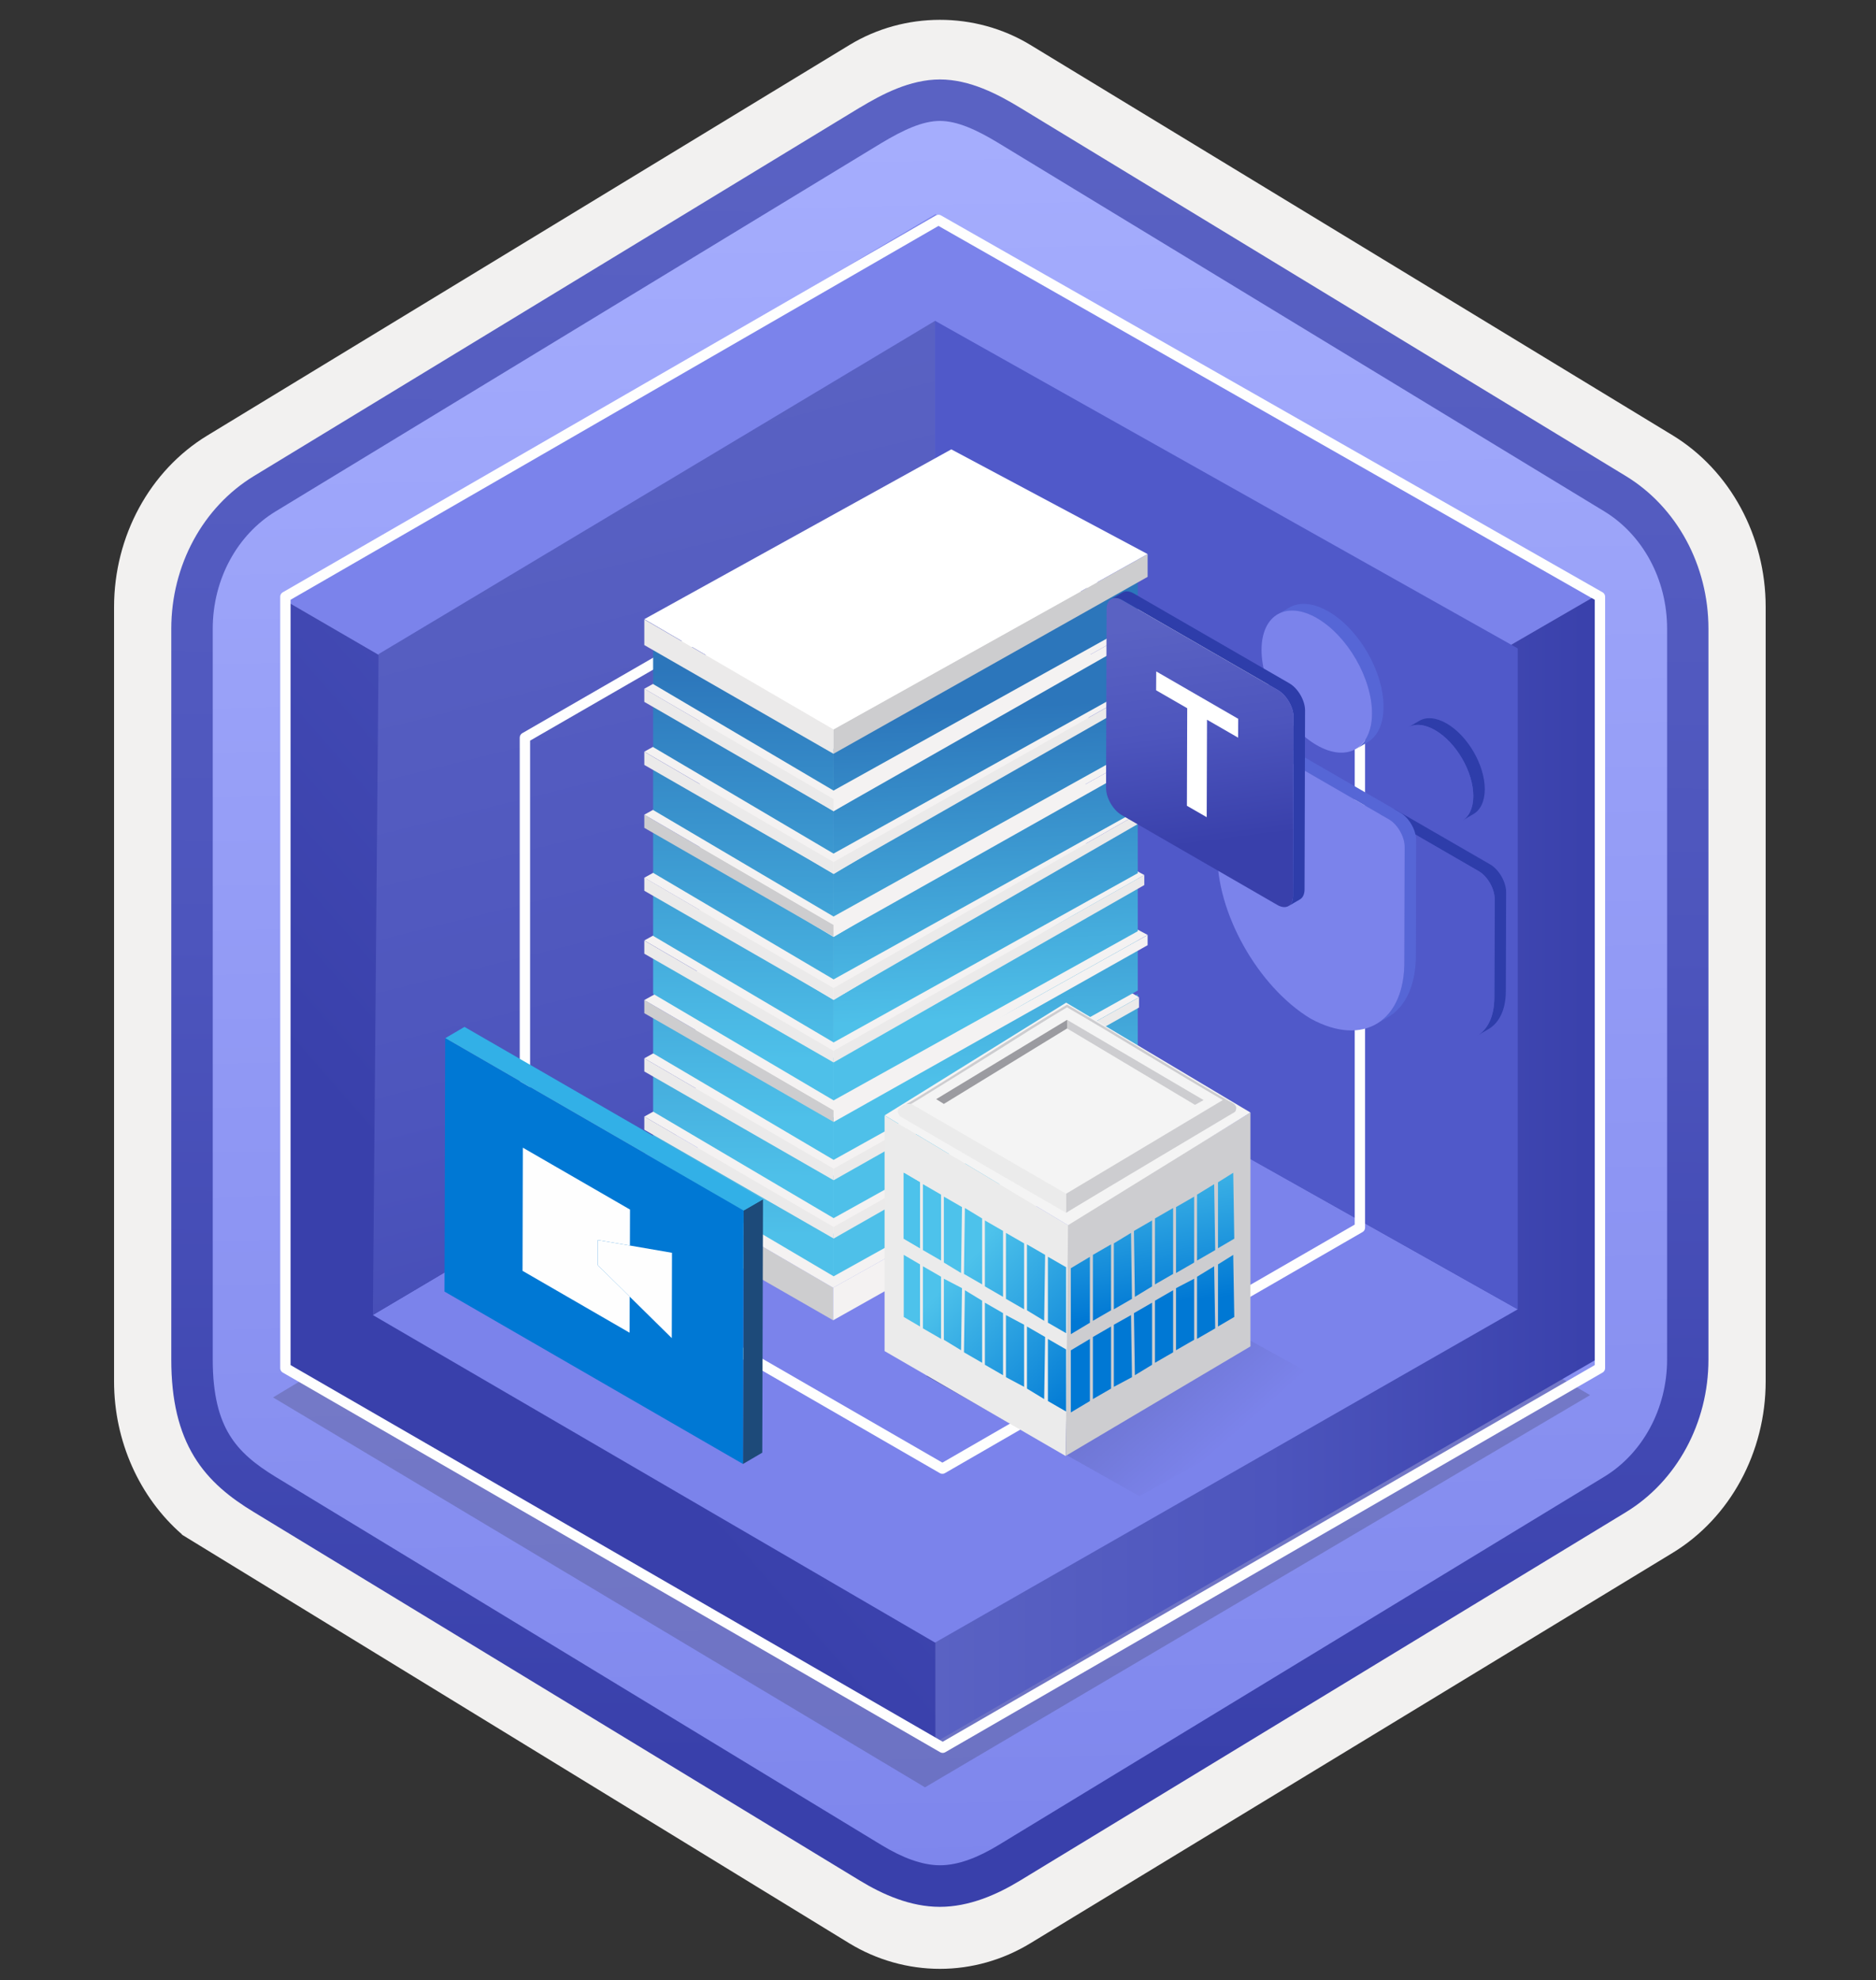 <svg width="181" height="191" viewBox="0 0 181 191" fill="none" xmlns="http://www.w3.org/2000/svg">
<rect x="0" y="0" width="181" height="191" fill="#333333" stroke="none"/>
<path d="M90.685 189.915C93.745 189.915 96.755 189.065 99.415 187.445L161.385 149.785C166.925 146.415 170.355 140.085 170.355 133.245V58.535C170.355 51.715 166.925 45.375 161.385 41.995L99.415 4.335C94.085 1.095 87.265 1.115 81.965 4.335L19.995 42.015C14.455 45.385 11.005 51.715 11.005 58.555V133.255C11.005 139.015 13.455 144.435 17.555 148.005V148.035L81.965 187.465C84.605 189.065 87.625 189.915 90.685 189.915ZM91.335 8.865C93.285 8.865 95.765 10.075 97.475 11.125L158.235 48.315C161.985 50.595 164.105 57.195 164.105 61.945L163.475 133.245C163.475 137.995 160.275 142.265 156.525 144.545L96.125 180.925C92.695 183.015 89.905 183.015 86.465 180.925L25.255 144.455C21.505 142.175 18.485 137.975 18.485 133.245V59.605C18.485 54.865 21.215 49.975 24.985 47.685L85.565 11.125C87.265 10.085 89.385 8.865 91.335 8.865Z" fill="#F2F1F0"/>
<path fill-rule="evenodd" clip-rule="evenodd" d="M98.585 12.445C96.135 10.945 93.415 10.195 90.685 10.195C87.955 10.195 85.235 10.955 82.785 12.445L26.655 46.775C21.635 49.845 18.525 55.595 18.525 61.845V129.945C18.525 136.175 21.625 141.945 26.655 145.015L82.785 179.345C85.235 180.845 87.955 181.595 90.685 181.595C93.415 181.595 96.135 180.855 98.585 179.345L154.715 145.015C159.735 141.945 162.845 136.175 162.845 129.945V61.845C162.845 55.615 159.745 49.865 154.715 46.775L98.585 12.445Z" fill="url(#paint0_linear)"/>
<path fill-rule="evenodd" clip-rule="evenodd" d="M90.685 11.665C92.365 11.665 94.255 12.535 96.315 13.785L154.785 49.325C158.435 51.545 160.845 55.815 160.845 60.645V131.125C160.845 135.945 158.435 140.225 154.785 142.445L96.325 177.985C94.365 179.175 92.445 179.925 90.695 179.925C88.945 179.925 87.025 179.175 85.065 177.985L26.585 142.455C24.575 141.225 23.125 140.025 22.145 138.415C21.165 136.815 20.525 134.595 20.525 131.135V60.655C20.525 55.825 22.935 51.555 26.585 49.335L85.045 13.795C87.135 12.545 88.995 11.665 90.685 11.665ZM98.395 181.415L156.855 145.875C161.775 142.885 164.835 137.265 164.835 131.135V60.655C164.835 54.525 161.775 48.905 156.855 45.915L98.395 10.375C96.285 9.095 93.575 7.665 90.685 7.665C87.785 7.665 85.075 9.105 82.985 10.365H82.975L24.505 45.915C19.585 48.905 16.525 54.525 16.525 60.655V131.135C16.525 135.095 17.265 138.085 18.725 140.495C20.185 142.895 22.245 144.495 24.505 145.865L82.965 181.405C85.185 182.755 87.855 183.935 90.675 183.935C93.495 183.935 96.175 182.765 98.395 181.415Z" fill="url(#paint1_linear)"/>
<path opacity="0.2" d="M153.414 134.575L89.245 172.405L26.345 134.795L89.245 96.965L153.414 134.575Z" fill="#1F1D21"/>
<path d="M27.355 57.835L90.254 20.665L154.424 57.195L90.254 94.365L27.355 57.835Z" fill="#7B83EB"/>
<path d="M90.254 94.365V168.065L154.424 130.895V57.195L90.254 94.365Z" fill="url(#paint2_linear)"/>
<path d="M27.355 57.835V131.535L90.254 168.065V94.365L27.355 57.835Z" fill="url(#paint3_linear)"/>
<path d="M146.435 126.295L90.215 158.445L35.965 126.845L90.215 94.695L146.435 126.295Z" fill="#7B83EB"/>
<path d="M90.225 94.695V30.945L36.525 63.095L35.975 126.845L90.225 94.695Z" fill="url(#paint4_linear)"/>
<path d="M146.435 126.295V62.545L90.215 30.945V94.695L146.435 126.295Z" fill="#5059C9"/>
<path d="M154.365 131.965V57.565L90.545 21.215L27.535 57.565V131.965L90.955 168.585L154.365 131.965Z" stroke="#FEFEFE" stroke-miterlimit="10" stroke-linejoin="round"/>
<path d="M131.205 118.414V71.154L90.674 48.065L50.645 71.154V118.414L90.924 141.664L131.205 118.414Z" stroke="#FEFEFE" stroke-miterlimit="10" stroke-linejoin="round"/>
<path d="M62.124 113.575V116.865L80.385 127.355V124.205L62.124 113.575Z" fill="#CDCDCF"/>
<path d="M110.675 107.295V110.295L80.385 127.355V124.205L110.675 107.295Z" fill="#F4F2F2"/>
<path d="M110.675 107.295L91.745 97.185L62.124 113.575L80.385 124.215L110.675 107.295Z" fill="#F4F2F2"/>
<path d="M63.014 108.604V112.834L80.434 123.114V119.024L63.014 108.604Z" fill="url(#paint5_linear)"/>
<path d="M109.775 101.495V106.795L80.425 123.115V119.025L109.775 101.495Z" fill="url(#paint6_linear)"/>
<path d="M62.165 107.705V108.975L80.424 119.465V118.335L62.165 107.705Z" fill="#EBEAEA"/>
<path d="M110.195 101.535V102.515L80.425 119.475V118.345L110.195 101.535Z" fill="#EBEAEA"/>
<path d="M110.195 101.524L91.784 91.314L62.165 107.704L80.424 118.334L110.195 101.524Z" fill="#F4F2F2"/>
<path d="M63.014 102.995V107.225L80.434 117.505V113.415L63.014 102.995Z" fill="url(#paint7_linear)"/>
<path d="M109.775 95.875V101.175L80.425 117.505V113.415L109.775 95.875Z" fill="url(#paint8_linear)"/>
<path d="M62.165 102.085V103.355L80.424 113.845V112.715L62.165 102.085Z" fill="#EBEAEA"/>
<path d="M109.895 96.205V97.185L80.435 113.845V112.715L109.895 96.205Z" fill="#EBEAEA"/>
<path d="M109.895 96.194L91.784 85.694L62.165 102.084L80.424 112.714L109.895 96.194Z" fill="#F4F2F2"/>
<path d="M63.014 97.375V101.605L80.434 111.885V107.795L63.014 97.375Z" fill="url(#paint9_linear)"/>
<path d="M109.775 90.245V95.545L80.425 111.885V107.795L109.775 90.245Z" fill="url(#paint10_linear)"/>
<path d="M62.165 96.465V97.735L80.424 108.225V107.095L62.165 96.465Z" fill="#CDCDCF"/>
<path d="M110.725 90.194V91.174L80.435 108.224V107.094L110.725 90.194Z" fill="#F4F2F2"/>
<path d="M110.725 90.185L91.784 80.075L62.165 96.465L80.424 107.095L110.725 90.185Z" fill="#F4F2F2"/>
<path d="M63.014 91.635V95.865L80.434 106.145V102.055L63.014 91.635Z" fill="url(#paint11_linear)"/>
<path d="M109.775 84.524V89.824L80.425 106.144V102.054L109.775 84.524Z" fill="url(#paint12_linear)"/>
<path d="M62.165 90.725V91.995L80.424 102.485V101.355L62.165 90.725Z" fill="#EBEAEA"/>
<path d="M110.405 84.404V85.374L80.425 102.484V101.354L110.405 84.404Z" fill="#EBEAEA"/>
<path d="M110.405 84.405L91.784 74.345L62.165 90.715L80.424 101.345L110.405 84.405Z" fill="#F4F2F2"/>
<path d="M63.014 86.045V90.275L80.434 100.555V96.465L63.014 86.045Z" fill="url(#paint13_linear)"/>
<path d="M109.775 78.935V84.225L80.425 100.555V96.465L109.775 78.935Z" fill="url(#paint14_linear)"/>
<path d="M62.165 84.654V85.924L80.424 96.424V95.294L62.165 84.654Z" fill="#EBEAEA"/>
<path d="M109.785 78.505V79.485L80.425 96.425V95.295L109.785 78.505Z" fill="#EBEAEA"/>
<path d="M109.785 78.504L91.784 68.274L62.165 84.664L80.424 95.294L109.785 78.504Z" fill="#F4F2F2"/>
<path d="M63.014 79.965V84.195L80.434 94.475V90.385L63.014 79.965Z" fill="url(#paint15_linear)"/>
<path d="M109.775 72.855V78.154L80.425 94.475V90.385L109.775 72.855Z" fill="url(#paint16_linear)"/>
<path d="M62.165 78.585V79.855L80.424 90.345V89.215L62.165 78.585Z" fill="#CDCDCF"/>
<path d="M110.725 72.305V73.285L80.425 90.345V89.215L110.725 72.305Z" fill="#F4F2F2"/>
<path d="M110.725 72.304L91.784 62.194L62.165 78.584L80.424 89.214L110.725 72.304Z" fill="#F4F2F2"/>
<path d="M63.014 73.904V78.134L80.434 88.414V84.314L63.014 73.904Z" fill="url(#paint17_linear)"/>
<path d="M109.775 66.785V72.085L80.425 88.405V84.315L109.775 66.785Z" fill="url(#paint18_linear)"/>
<path d="M62.165 72.515V73.785L80.424 84.275V83.145L62.165 72.515Z" fill="#EBEAEA"/>
<path d="M110.725 66.005V66.985L80.425 84.265V83.135L110.725 66.005Z" fill="#EBEAEA"/>
<path d="M110.725 65.995L91.784 56.125L62.165 72.505L80.424 83.135L110.725 65.995Z" fill="#F4F2F2"/>
<path d="M63.014 67.835V72.065L80.434 82.345V78.255L63.014 67.835Z" fill="url(#paint19_linear)"/>
<path d="M109.775 60.705V66.005L80.425 82.335V78.245L109.775 60.705Z" fill="url(#paint20_linear)"/>
<path d="M62.165 66.435V67.705L80.424 78.245V77.065L62.165 66.435Z" fill="#EBEAEA"/>
<path d="M110.195 60.335V61.315L80.425 78.245V77.065L110.195 60.335Z" fill="#F4F2F2"/>
<path d="M110.195 60.335L91.784 50.055L62.165 66.435L80.424 77.065L110.195 60.335Z" fill="#F4F2F2"/>
<path d="M63.014 61.745V65.985L80.434 76.265V72.255L63.014 61.745Z" fill="url(#paint21_linear)"/>
<path d="M109.775 56.045V59.935L80.425 76.255V72.165L109.775 56.045Z" fill="url(#paint22_linear)"/>
<path d="M62.165 59.755V62.225L80.424 72.715V70.365L62.165 59.755Z" fill="#EBEAEA"/>
<path d="M110.725 53.455V55.645L80.425 72.705V70.355L110.725 53.455Z" fill="#CDCDCF"/>
<path d="M110.725 53.445L91.784 43.345L62.165 59.725L80.424 70.355L110.725 53.445Z" fill="white"/>
<path opacity="0.25" d="M109.945 144.325L89.385 132.745L109.335 123.075L128.755 133.795L109.945 144.325Z" fill="url(#paint23_linear)"/>
<path d="M103.225 118.285L102.815 140.445L85.345 130.325V107.595L103.225 118.285Z" fill="#EBEBEB"/>
<path d="M103.045 118.004L102.825 140.434L120.645 129.874V107.314L103.045 118.004Z" fill="#CDCDD0"/>
<path d="M120.645 107.315L103.045 118.185L85.355 107.585L102.865 96.715L120.645 107.315Z" fill="#F4F4F4"/>
<path d="M93.095 116.524L93.005 122.884L94.755 123.894V117.534L93.095 116.524Z" fill="url(#paint24_linear)"/>
<path d="M87.195 113.125V119.485L88.765 120.405V114.045L87.195 113.125Z" fill="url(#paint25_linear)"/>
<path d="M97.055 118.925V125.285L98.805 126.295V119.935L97.055 118.925Z" fill="url(#paint26_linear)"/>
<path d="M89.045 114.225V120.585L90.795 121.595V115.235L89.045 114.225Z" fill="url(#paint27_linear)"/>
<path d="M91.065 115.425V121.785L92.725 122.795L92.815 116.435L91.065 115.425Z" fill="url(#paint28_linear)"/>
<path d="M102.855 128.595V122.235L101.105 121.225V127.585L102.855 128.595Z" fill="url(#paint29_linear)"/>
<path d="M99.085 120.035V126.395L100.745 127.405L100.835 121.045L99.085 120.035Z" fill="url(#paint30_linear)"/>
<path d="M95.025 117.725V124.085L96.775 125.095V118.735L95.025 117.725Z" fill="url(#paint31_linear)"/>
<path d="M93.095 124.455L93.005 130.445L94.755 131.455V125.465L93.095 124.455Z" fill="url(#paint32_linear)"/>
<path d="M87.195 121.045V127.035L88.765 127.955V121.965L87.195 121.045Z" fill="url(#paint33_linear)"/>
<path d="M87.195 113.125V119.485L88.765 120.405V114.045L87.195 113.125Z" fill="url(#paint34_linear)"/>
<path d="M97.055 126.854V132.844L98.805 133.774V127.784L97.055 126.854Z" fill="url(#paint35_linear)"/>
<path d="M89.045 122.145V128.135L90.795 129.145V123.155L89.045 122.145Z" fill="url(#paint36_linear)"/>
<path d="M91.065 123.345V129.235L92.725 130.245L92.815 124.255L91.065 123.345Z" fill="url(#paint37_linear)"/>
<path d="M102.855 136.155V130.165L101.105 129.155V135.145L102.855 136.155Z" fill="url(#paint38_linear)"/>
<path d="M99.085 127.955V133.945L100.745 134.955L100.835 128.965L99.085 127.955Z" fill="url(#paint39_linear)"/>
<path d="M95.025 125.655V131.645L96.775 132.655V126.665L95.025 125.655Z" fill="url(#paint40_linear)"/>
<path d="M113.185 116.524V122.884L111.435 123.894V117.534L113.185 116.524Z" fill="url(#paint41_linear)"/>
<path d="M118.985 113.125L119.085 119.485L117.515 120.405V114.045L118.985 113.125Z" fill="url(#paint42_linear)"/>
<path d="M109.125 118.925L109.215 125.285L107.465 126.295V119.935L109.125 118.925Z" fill="url(#paint43_linear)"/>
<path d="M117.145 114.225L117.245 120.585L115.495 121.595V115.235L117.145 114.225Z" fill="url(#paint44_linear)"/>
<path d="M115.215 115.425V121.785L113.465 122.795V116.435L115.215 115.425Z" fill="url(#paint45_linear)"/>
<path d="M103.315 128.694V122.334L105.155 121.234V127.594L103.315 128.694Z" fill="url(#paint46_linear)"/>
<path d="M107.195 120.035V126.395L105.445 127.405V121.045L107.195 120.035Z" fill="url(#paint47_linear)"/>
<path d="M111.155 117.725V124.085L109.495 125.095L109.405 118.735L111.155 117.725Z" fill="url(#paint48_linear)"/>
<path d="M113.185 124.455V130.445L111.435 131.455V125.465L113.185 124.455Z" fill="url(#paint49_linear)"/>
<path d="M118.985 121.045L119.085 127.035L117.515 127.955V121.965L118.985 121.045Z" fill="url(#paint50_linear)"/>
<path d="M109.125 126.854L109.215 132.844L107.465 133.774V127.784L109.125 126.854Z" fill="url(#paint51_linear)"/>
<path d="M117.145 122.145L117.245 128.135L115.495 129.145V123.155L117.145 122.145Z" fill="url(#paint52_linear)"/>
<path d="M115.215 123.345V129.235L113.465 130.245V124.255L115.215 123.345Z" fill="url(#paint53_linear)"/>
<path d="M103.315 136.245V130.255L105.155 129.155V135.145L103.315 136.245Z" fill="url(#paint54_linear)"/>
<path d="M107.195 127.955V133.945L105.445 134.955V128.965L107.195 127.955Z" fill="url(#paint55_linear)"/>
<path d="M111.155 125.655V131.645L109.495 132.655L109.405 126.665L111.155 125.655Z" fill="url(#paint56_linear)"/>
<path d="M102.955 96.905C108.205 99.945 113.645 103.355 118.895 106.395C118.705 106.305 118.435 106.205 117.965 106.125L102.945 97.175C102.955 96.995 102.955 96.905 102.955 96.905Z" fill="#CDCDD0"/>
<path d="M87.015 106.765C92.175 103.725 97.795 99.945 102.955 96.905C102.955 96.905 102.955 96.995 102.955 97.175L87.935 106.485C87.475 106.485 87.195 106.575 87.015 106.765Z" fill="#CDCDD0"/>
<path d="M117.975 106.115C113.275 108.785 107.465 112.375 102.865 115.145C98.165 112.475 92.635 109.255 87.935 106.485C92.635 103.815 98.345 99.855 102.955 97.185C107.655 99.855 113.275 103.445 117.975 106.115Z" fill="#F4F4F4"/>
<path d="M102.855 116.984C97.605 113.944 92.165 110.804 87.005 107.774C86.815 107.684 86.735 107.584 86.635 107.314C86.545 107.044 86.825 106.574 87.925 106.484L102.855 115.144C102.855 115.974 102.855 116.524 102.855 116.804C102.855 116.894 102.855 116.984 102.855 116.984Z" fill="#EBEBEB"/>
<path d="M118.895 107.405C118.895 107.405 104.335 116.065 102.865 116.985C102.865 116.985 102.865 115.975 102.865 115.145L117.975 106.115C119.075 106.205 119.355 106.755 119.265 106.945C119.265 107.225 119.075 107.315 118.895 107.405Z" fill="#CDCDD0"/>
<path d="M102.955 99.205V98.375L116.125 106.115L115.295 106.575L102.955 99.205Z" fill="#CDCDD0"/>
<path d="M102.955 99.205V98.375L90.325 106.025L91.065 106.485L102.955 99.205Z" fill="#9B9BA0"/>
<path d="M71.745 116.765L73.615 115.685L73.545 140.125L71.685 141.215L71.745 116.765Z" fill="#1D4A79"/>
<path d="M42.955 100.145L44.815 99.055L73.615 115.685L71.745 116.765L42.955 100.145Z" fill="#32B0E7"/>
<path d="M71.745 116.765L71.684 141.215L42.885 124.585L42.955 100.145L71.745 116.765Z" fill="#0078D4"/>
<path d="M60.785 116.675L60.775 120.145L57.675 119.615V122.035L60.755 125.075L60.745 128.555L50.415 122.585L50.444 110.705L60.785 116.675Z" fill="#FEFEFE"/>
<path d="M64.835 120.845L64.815 129.075L60.755 125.075L57.675 122.035V119.615L60.775 120.145L64.835 120.845Z" fill="#FEFEFE"/>
<path d="M143.765 83.376L134.655 78.116C134.425 77.986 134.225 77.976 134.075 78.056L132.965 78.706C133.115 78.616 133.315 78.636 133.545 78.766L142.655 84.026C143.515 84.516 144.205 85.726 144.205 86.706L144.175 96.236C144.165 98.046 143.535 99.316 142.505 99.916L143.615 99.266C144.645 98.666 145.285 97.396 145.285 95.586L145.315 86.056C145.315 85.076 144.625 83.876 143.765 83.376Z" fill="#2E3DAA"/>
<path d="M142.655 84.026C143.515 84.516 144.205 85.726 144.205 86.706L144.175 96.236C144.165 99.866 141.595 101.346 138.435 99.516C135.245 97.676 132.685 93.246 132.695 89.606L132.725 79.226C132.725 78.706 133.085 78.496 133.545 78.756L142.655 84.026Z" fill="#5059C9"/>
<path d="M139.575 69.786C138.545 69.196 137.615 69.136 136.945 69.526L135.835 70.176C136.505 69.786 137.435 69.836 138.465 70.436C140.505 71.616 142.155 74.466 142.145 76.796C142.145 77.956 141.735 78.776 141.065 79.166L142.175 78.516C142.835 78.126 143.245 77.316 143.255 76.146C143.265 73.816 141.615 70.966 139.575 69.786Z" fill="#2E3DAA"/>
<path d="M138.465 70.435C140.505 71.615 142.155 74.465 142.145 76.795C142.135 79.135 140.485 80.085 138.445 78.905C136.405 77.725 134.755 74.875 134.765 72.535C134.765 70.205 136.425 69.255 138.465 70.435Z" fill="#5059C9"/>
<path d="M128.175 58.986C126.695 58.126 125.345 58.046 124.375 58.616L123.265 59.266C124.235 58.706 125.585 58.786 127.065 59.636C130.005 61.336 132.385 65.446 132.375 68.836C132.375 70.516 131.775 71.696 130.825 72.256L131.935 71.606C132.895 71.046 133.485 69.866 133.485 68.186C133.495 64.796 131.115 60.676 128.175 58.986Z" fill="#5666D6"/>
<path d="M127.065 59.626C130.005 61.326 132.385 65.436 132.375 68.826C132.365 72.206 129.965 73.566 127.035 71.876C124.095 70.176 121.705 66.056 121.715 62.676C121.725 59.286 124.125 57.926 127.065 59.626Z" fill="#7B83EB"/>
<path d="M135.135 78.405L120.105 69.725C119.695 69.495 119.315 69.475 119.045 69.635L117.935 70.285C118.205 70.125 118.585 70.145 118.995 70.375L134.025 79.055C134.875 79.565 135.545 80.765 135.525 81.735L135.495 92.595C135.545 95.635 134.505 97.785 132.795 98.775L133.905 98.125C135.615 97.135 136.655 94.985 136.605 91.945L136.635 81.085C136.645 80.105 135.975 78.915 135.135 78.405Z" fill="#5666D6"/>
<path d="M134.025 79.045C134.875 79.555 135.545 80.755 135.525 81.725L135.495 92.585C135.595 98.525 131.545 101.055 126.445 98.255C121.345 95.165 117.315 87.975 117.455 82.175L117.485 71.315C117.465 70.315 118.145 69.895 118.995 70.365L134.025 79.045Z" fill="#7B83EB"/>
<path d="M124.405 65.915L123.995 66.155L124.405 65.915L109.385 57.245C108.965 57.005 108.585 56.985 108.315 57.145L107.205 57.795C107.475 57.635 107.865 57.655 108.275 57.895L123.295 66.565C124.125 67.045 124.805 68.215 124.805 69.175L124.755 86.435C124.755 86.905 124.585 87.245 124.315 87.405L125.425 86.755C125.695 86.595 125.865 86.265 125.865 85.785L125.915 68.525C125.915 67.565 125.235 66.395 124.405 65.915Z" fill="#2E3DAA"/>
<path d="M123.295 66.565C124.125 67.045 124.805 68.215 124.805 69.175L124.755 86.435C124.755 87.385 124.075 87.775 123.245 87.295L108.225 78.625C107.395 78.145 106.715 76.975 106.715 76.015L106.765 58.755C106.765 57.805 107.445 57.415 108.275 57.895L123.295 66.565Z" fill="url(#paint57_linear)"/>
<path d="M119.465 69.336L119.455 71.156L116.455 69.426L116.425 78.826L114.515 77.726L114.545 68.316L111.545 66.586L111.555 64.766L119.465 69.336Z" fill="white"/>
<defs>
<linearGradient id="paint0_linear" x1="88.58" y1="-3.759" x2="92.738" y2="193.154" gradientUnits="userSpaceOnUse">
<stop stop-color="#A9B1FF"/>
<stop offset="1" stop-color="#7B83EB"/>
</linearGradient>
<linearGradient id="paint1_linear" x1="91.283" y1="11.431" x2="90.149" y2="170.172" gradientUnits="userSpaceOnUse">
<stop stop-color="#5A62C3"/>
<stop offset="0.5" stop-color="#4D55BD"/>
<stop offset="1" stop-color="#3940AB"/>
</linearGradient>
<linearGradient id="paint2_linear" x1="90.253" y1="112.637" x2="154.427" y2="112.637" gradientUnits="userSpaceOnUse">
<stop stop-color="#5A62C3"/>
<stop offset="0.5" stop-color="#4D55BD"/>
<stop offset="1" stop-color="#3940AB"/>
</linearGradient>
<linearGradient id="paint3_linear" x1="157.956" y1="26.127" x2="46.56" y2="123.673" gradientUnits="userSpaceOnUse">
<stop stop-color="#5A62C3"/>
<stop offset="0.5" stop-color="#4D55BD"/>
<stop offset="1" stop-color="#3940AB"/>
</linearGradient>
<linearGradient id="paint4_linear" x1="53.063" y1="38.341" x2="83.857" y2="162.773" gradientUnits="userSpaceOnUse">
<stop stop-color="#5A62C3"/>
<stop offset="0.5" stop-color="#4D55BD"/>
<stop offset="1" stop-color="#3940AB"/>
</linearGradient>
<linearGradient id="paint5_linear" x1="71.705" y1="119.123" x2="71.967" y2="54.705" gradientUnits="userSpaceOnUse">
<stop stop-color="#4EC0E9"/>
<stop offset="0.585" stop-color="#2C76BB"/>
</linearGradient>
<linearGradient id="paint6_linear" x1="95.219" y1="115.229" x2="93.12" y2="63.799" gradientUnits="userSpaceOnUse">
<stop stop-color="#4EC0E9"/>
<stop offset="0.585" stop-color="#2C76BB"/>
</linearGradient>
<linearGradient id="paint7_linear" x1="71.705" y1="113.503" x2="71.967" y2="49.084" gradientUnits="userSpaceOnUse">
<stop stop-color="#4EC0E9"/>
<stop offset="0.585" stop-color="#2C76BB"/>
</linearGradient>
<linearGradient id="paint8_linear" x1="95.219" y1="109.608" x2="93.12" y2="58.178" gradientUnits="userSpaceOnUse">
<stop stop-color="#4EC0E9"/>
<stop offset="0.585" stop-color="#2C76BB"/>
</linearGradient>
<linearGradient id="paint9_linear" x1="71.705" y1="107.881" x2="71.967" y2="43.463" gradientUnits="userSpaceOnUse">
<stop stop-color="#4EC0E9"/>
<stop offset="0.585" stop-color="#2C76BB"/>
</linearGradient>
<linearGradient id="paint10_linear" x1="95.219" y1="103.987" x2="93.12" y2="52.558" gradientUnits="userSpaceOnUse">
<stop stop-color="#4EC0E9"/>
<stop offset="0.585" stop-color="#2C76BB"/>
</linearGradient>
<linearGradient id="paint11_linear" x1="71.705" y1="102.145" x2="71.967" y2="37.727" gradientUnits="userSpaceOnUse">
<stop stop-color="#4EC0E9"/>
<stop offset="0.585" stop-color="#2C76BB"/>
</linearGradient>
<linearGradient id="paint12_linear" x1="95.219" y1="98.251" x2="93.12" y2="46.821" gradientUnits="userSpaceOnUse">
<stop stop-color="#4EC0E9"/>
<stop offset="0.585" stop-color="#2C76BB"/>
</linearGradient>
<linearGradient id="paint13_linear" x1="71.682" y1="102.145" x2="71.944" y2="37.727" gradientUnits="userSpaceOnUse">
<stop stop-color="#4EC0E9"/>
<stop offset="0.585" stop-color="#2C76BB"/>
</linearGradient>
<linearGradient id="paint14_linear" x1="95.447" y1="98.242" x2="93.348" y2="46.812" gradientUnits="userSpaceOnUse">
<stop stop-color="#4EC0E9"/>
<stop offset="0.585" stop-color="#2C76BB"/>
</linearGradient>
<linearGradient id="paint15_linear" x1="71.657" y1="102.145" x2="71.92" y2="37.727" gradientUnits="userSpaceOnUse">
<stop stop-color="#4EC0E9"/>
<stop offset="0.585" stop-color="#2C76BB"/>
</linearGradient>
<linearGradient id="paint16_linear" x1="95.695" y1="98.231" x2="93.596" y2="46.802" gradientUnits="userSpaceOnUse">
<stop stop-color="#4EC0E9"/>
<stop offset="0.585" stop-color="#2C76BB"/>
</linearGradient>
<linearGradient id="paint17_linear" x1="71.633" y1="102.144" x2="71.895" y2="37.726" gradientUnits="userSpaceOnUse">
<stop stop-color="#4EC0E9"/>
<stop offset="0.585" stop-color="#2C76BB"/>
</linearGradient>
<linearGradient id="paint18_linear" x1="95.942" y1="98.222" x2="93.843" y2="46.793" gradientUnits="userSpaceOnUse">
<stop stop-color="#4EC0E9"/>
<stop offset="0.585" stop-color="#2C76BB"/>
</linearGradient>
<linearGradient id="paint19_linear" x1="71.608" y1="102.145" x2="71.87" y2="37.727" gradientUnits="userSpaceOnUse">
<stop stop-color="#4EC0E9"/>
<stop offset="0.585" stop-color="#2C76BB"/>
</linearGradient>
<linearGradient id="paint20_linear" x1="96.189" y1="98.212" x2="94.09" y2="46.782" gradientUnits="userSpaceOnUse">
<stop stop-color="#4EC0E9"/>
<stop offset="0.585" stop-color="#2C76BB"/>
</linearGradient>
<linearGradient id="paint21_linear" x1="71.583" y1="102.145" x2="71.846" y2="37.727" gradientUnits="userSpaceOnUse">
<stop stop-color="#4EC0E9"/>
<stop offset="0.585" stop-color="#2C76BB"/>
</linearGradient>
<linearGradient id="paint22_linear" x1="96.408" y1="98.202" x2="94.309" y2="46.774" gradientUnits="userSpaceOnUse">
<stop stop-color="#4EC0E9"/>
<stop offset="0.585" stop-color="#2C76BB"/>
</linearGradient>
<linearGradient id="paint23_linear" x1="99.913" y1="122.886" x2="119.525" y2="145.105" gradientUnits="userSpaceOnUse">
<stop/>
<stop offset="0.822" stop-opacity="0"/>
</linearGradient>
<linearGradient id="paint24_linear" x1="108.938" y1="135.276" x2="91.714" y2="118.052" gradientUnits="userSpaceOnUse">
<stop stop-color="#0078D4"/>
<stop offset="0.848" stop-color="#4DC2EB"/>
</linearGradient>
<linearGradient id="paint25_linear" x1="108.78" y1="137.559" x2="91.449" y2="120.227" gradientUnits="userSpaceOnUse">
<stop stop-color="#0078D4"/>
<stop offset="0.848" stop-color="#4DC2EB"/>
</linearGradient>
<linearGradient id="paint26_linear" x1="109.13" y1="133.817" x2="91.908" y2="116.595" gradientUnits="userSpaceOnUse">
<stop stop-color="#0078D4"/>
<stop offset="0.848" stop-color="#4DC2EB"/>
</linearGradient>
<linearGradient id="paint27_linear" x1="108.742" y1="136.738" x2="91.516" y2="119.512" gradientUnits="userSpaceOnUse">
<stop stop-color="#0078D4"/>
<stop offset="0.848" stop-color="#4DC2EB"/>
</linearGradient>
<linearGradient id="paint28_linear" x1="108.835" y1="136.01" x2="91.61" y2="118.785" gradientUnits="userSpaceOnUse">
<stop stop-color="#0078D4"/>
<stop offset="0.848" stop-color="#4DC2EB"/>
</linearGradient>
<linearGradient id="paint29_linear" x1="108.664" y1="131.589" x2="92.716" y2="115.641" gradientUnits="userSpaceOnUse">
<stop stop-color="#0078D4"/>
<stop offset="0.848" stop-color="#4DC2EB"/>
</linearGradient>
<linearGradient id="paint30_linear" x1="109.277" y1="133.038" x2="92.057" y2="115.818" gradientUnits="userSpaceOnUse">
<stop stop-color="#0078D4"/>
<stop offset="0.848" stop-color="#4DC2EB"/>
</linearGradient>
<linearGradient id="paint31_linear" x1="109.03" y1="134.547" x2="91.809" y2="117.325" gradientUnits="userSpaceOnUse">
<stop stop-color="#0078D4"/>
<stop offset="0.848" stop-color="#4DC2EB"/>
</linearGradient>
<linearGradient id="paint32_linear" x1="104.085" y1="138.162" x2="87.575" y2="121.652" gradientUnits="userSpaceOnUse">
<stop stop-color="#0078D4"/>
<stop offset="0.848" stop-color="#4DC2EB"/>
</linearGradient>
<linearGradient id="paint33_linear" x1="103.642" y1="140.158" x2="87.051" y2="123.567" gradientUnits="userSpaceOnUse">
<stop stop-color="#0078D4"/>
<stop offset="0.848" stop-color="#4DC2EB"/>
</linearGradient>
<linearGradient id="paint34_linear" x1="108.78" y1="137.559" x2="91.449" y2="120.227" gradientUnits="userSpaceOnUse">
<stop stop-color="#0078D4"/>
<stop offset="0.848" stop-color="#4DC2EB"/>
</linearGradient>
<linearGradient id="paint35_linear" x1="104.459" y1="136.839" x2="87.95" y2="120.33" gradientUnits="userSpaceOnUse">
<stop stop-color="#0078D4"/>
<stop offset="0.848" stop-color="#4DC2EB"/>
</linearGradient>
<linearGradient id="paint36_linear" x1="103.731" y1="139.466" x2="87.219" y2="122.954" gradientUnits="userSpaceOnUse">
<stop stop-color="#0078D4"/>
<stop offset="0.848" stop-color="#4DC2EB"/>
</linearGradient>
<linearGradient id="paint37_linear" x1="103.951" y1="138.768" x2="87.441" y2="122.258" gradientUnits="userSpaceOnUse">
<stop stop-color="#0078D4"/>
<stop offset="0.848" stop-color="#4DC2EB"/>
</linearGradient>
<linearGradient id="paint38_linear" x1="104.468" y1="135.138" x2="89.177" y2="119.848" gradientUnits="userSpaceOnUse">
<stop stop-color="#0078D4"/>
<stop offset="0.848" stop-color="#4DC2EB"/>
</linearGradient>
<linearGradient id="paint39_linear" x1="104.662" y1="136.162" x2="88.155" y2="119.655" gradientUnits="userSpaceOnUse">
<stop stop-color="#0078D4"/>
<stop offset="0.848" stop-color="#4DC2EB"/>
</linearGradient>
<linearGradient id="paint40_linear" x1="104.258" y1="137.512" x2="87.75" y2="121.005" gradientUnits="userSpaceOnUse">
<stop stop-color="#0078D4"/>
<stop offset="0.848" stop-color="#4DC2EB"/>
</linearGradient>
<linearGradient id="paint41_linear" x1="113.45" y1="126.876" x2="109.975" y2="106.601" gradientUnits="userSpaceOnUse">
<stop stop-color="#0078D4"/>
<stop offset="0.848" stop-color="#4DC2EB"/>
</linearGradient>
<linearGradient id="paint42_linear" x1="119.913" y1="126.456" x2="116.427" y2="106.122" gradientUnits="userSpaceOnUse">
<stop stop-color="#0078D4"/>
<stop offset="0.848" stop-color="#4DC2EB"/>
</linearGradient>
<linearGradient id="paint43_linear" x1="109.077" y1="127.179" x2="105.602" y2="106.908" gradientUnits="userSpaceOnUse">
<stop stop-color="#0078D4"/>
<stop offset="0.848" stop-color="#4DC2EB"/>
</linearGradient>
<linearGradient id="paint44_linear" x1="117.803" y1="126.577" x2="114.327" y2="106.298" gradientUnits="userSpaceOnUse">
<stop stop-color="#0078D4"/>
<stop offset="0.848" stop-color="#4DC2EB"/>
</linearGradient>
<linearGradient id="paint45_linear" x1="115.642" y1="126.723" x2="112.166" y2="106.447" gradientUnits="userSpaceOnUse">
<stop stop-color="#0078D4"/>
<stop offset="0.848" stop-color="#4DC2EB"/>
</linearGradient>
<linearGradient id="paint46_linear" x1="104.653" y1="127.371" x2="101.247" y2="107.499" gradientUnits="userSpaceOnUse">
<stop stop-color="#0078D4"/>
<stop offset="0.848" stop-color="#4DC2EB"/>
</linearGradient>
<linearGradient id="paint47_linear" x1="106.936" y1="127.324" x2="103.461" y2="107.056" gradientUnits="userSpaceOnUse">
<stop stop-color="#0078D4"/>
<stop offset="0.848" stop-color="#4DC2EB"/>
</linearGradient>
<linearGradient id="paint48_linear" x1="111.285" y1="127.024" x2="107.81" y2="106.752" gradientUnits="userSpaceOnUse">
<stop stop-color="#0078D4"/>
<stop offset="0.848" stop-color="#4DC2EB"/>
</linearGradient>
<linearGradient id="paint49_linear" x1="111.916" y1="125.663" x2="108.625" y2="106.465" gradientUnits="userSpaceOnUse">
<stop stop-color="#0078D4"/>
<stop offset="0.848" stop-color="#4DC2EB"/>
</linearGradient>
<linearGradient id="paint50_linear" x1="118.346" y1="125.056" x2="115.047" y2="105.813" gradientUnits="userSpaceOnUse">
<stop stop-color="#0078D4"/>
<stop offset="0.848" stop-color="#4DC2EB"/>
</linearGradient>
<linearGradient id="paint51_linear" x1="107.569" y1="126.074" x2="104.278" y2="106.88" gradientUnits="userSpaceOnUse">
<stop stop-color="#0078D4"/>
<stop offset="0.848" stop-color="#4DC2EB"/>
</linearGradient>
<linearGradient id="paint52_linear" x1="116.25" y1="125.253" x2="112.959" y2="106.053" gradientUnits="userSpaceOnUse">
<stop stop-color="#0078D4"/>
<stop offset="0.848" stop-color="#4DC2EB"/>
</linearGradient>
<linearGradient id="paint53_linear" x1="114.106" y1="125.454" x2="110.815" y2="106.256" gradientUnits="userSpaceOnUse">
<stop stop-color="#0078D4"/>
<stop offset="0.848" stop-color="#4DC2EB"/>
</linearGradient>
<linearGradient id="paint54_linear" x1="103.186" y1="126.551" x2="99.958" y2="107.723" gradientUnits="userSpaceOnUse">
<stop stop-color="#0078D4"/>
<stop offset="0.848" stop-color="#4DC2EB"/>
</linearGradient>
<linearGradient id="paint55_linear" x1="105.429" y1="126.275" x2="102.139" y2="107.084" gradientUnits="userSpaceOnUse">
<stop stop-color="#0078D4"/>
<stop offset="0.848" stop-color="#4DC2EB"/>
</linearGradient>
<linearGradient id="paint56_linear" x1="109.76" y1="125.866" x2="106.47" y2="106.671" gradientUnits="userSpaceOnUse">
<stop stop-color="#0078D4"/>
<stop offset="0.848" stop-color="#4DC2EB"/>
</linearGradient>
<linearGradient id="paint57_linear" x1="114.13" y1="59.919" x2="116.861" y2="81.272" gradientUnits="userSpaceOnUse">
<stop stop-color="#5A62C3"/>
<stop offset="0.5" stop-color="#4D55BD"/>
<stop offset="1" stop-color="#3940AB"/>
</linearGradient>
</defs>
</svg>
